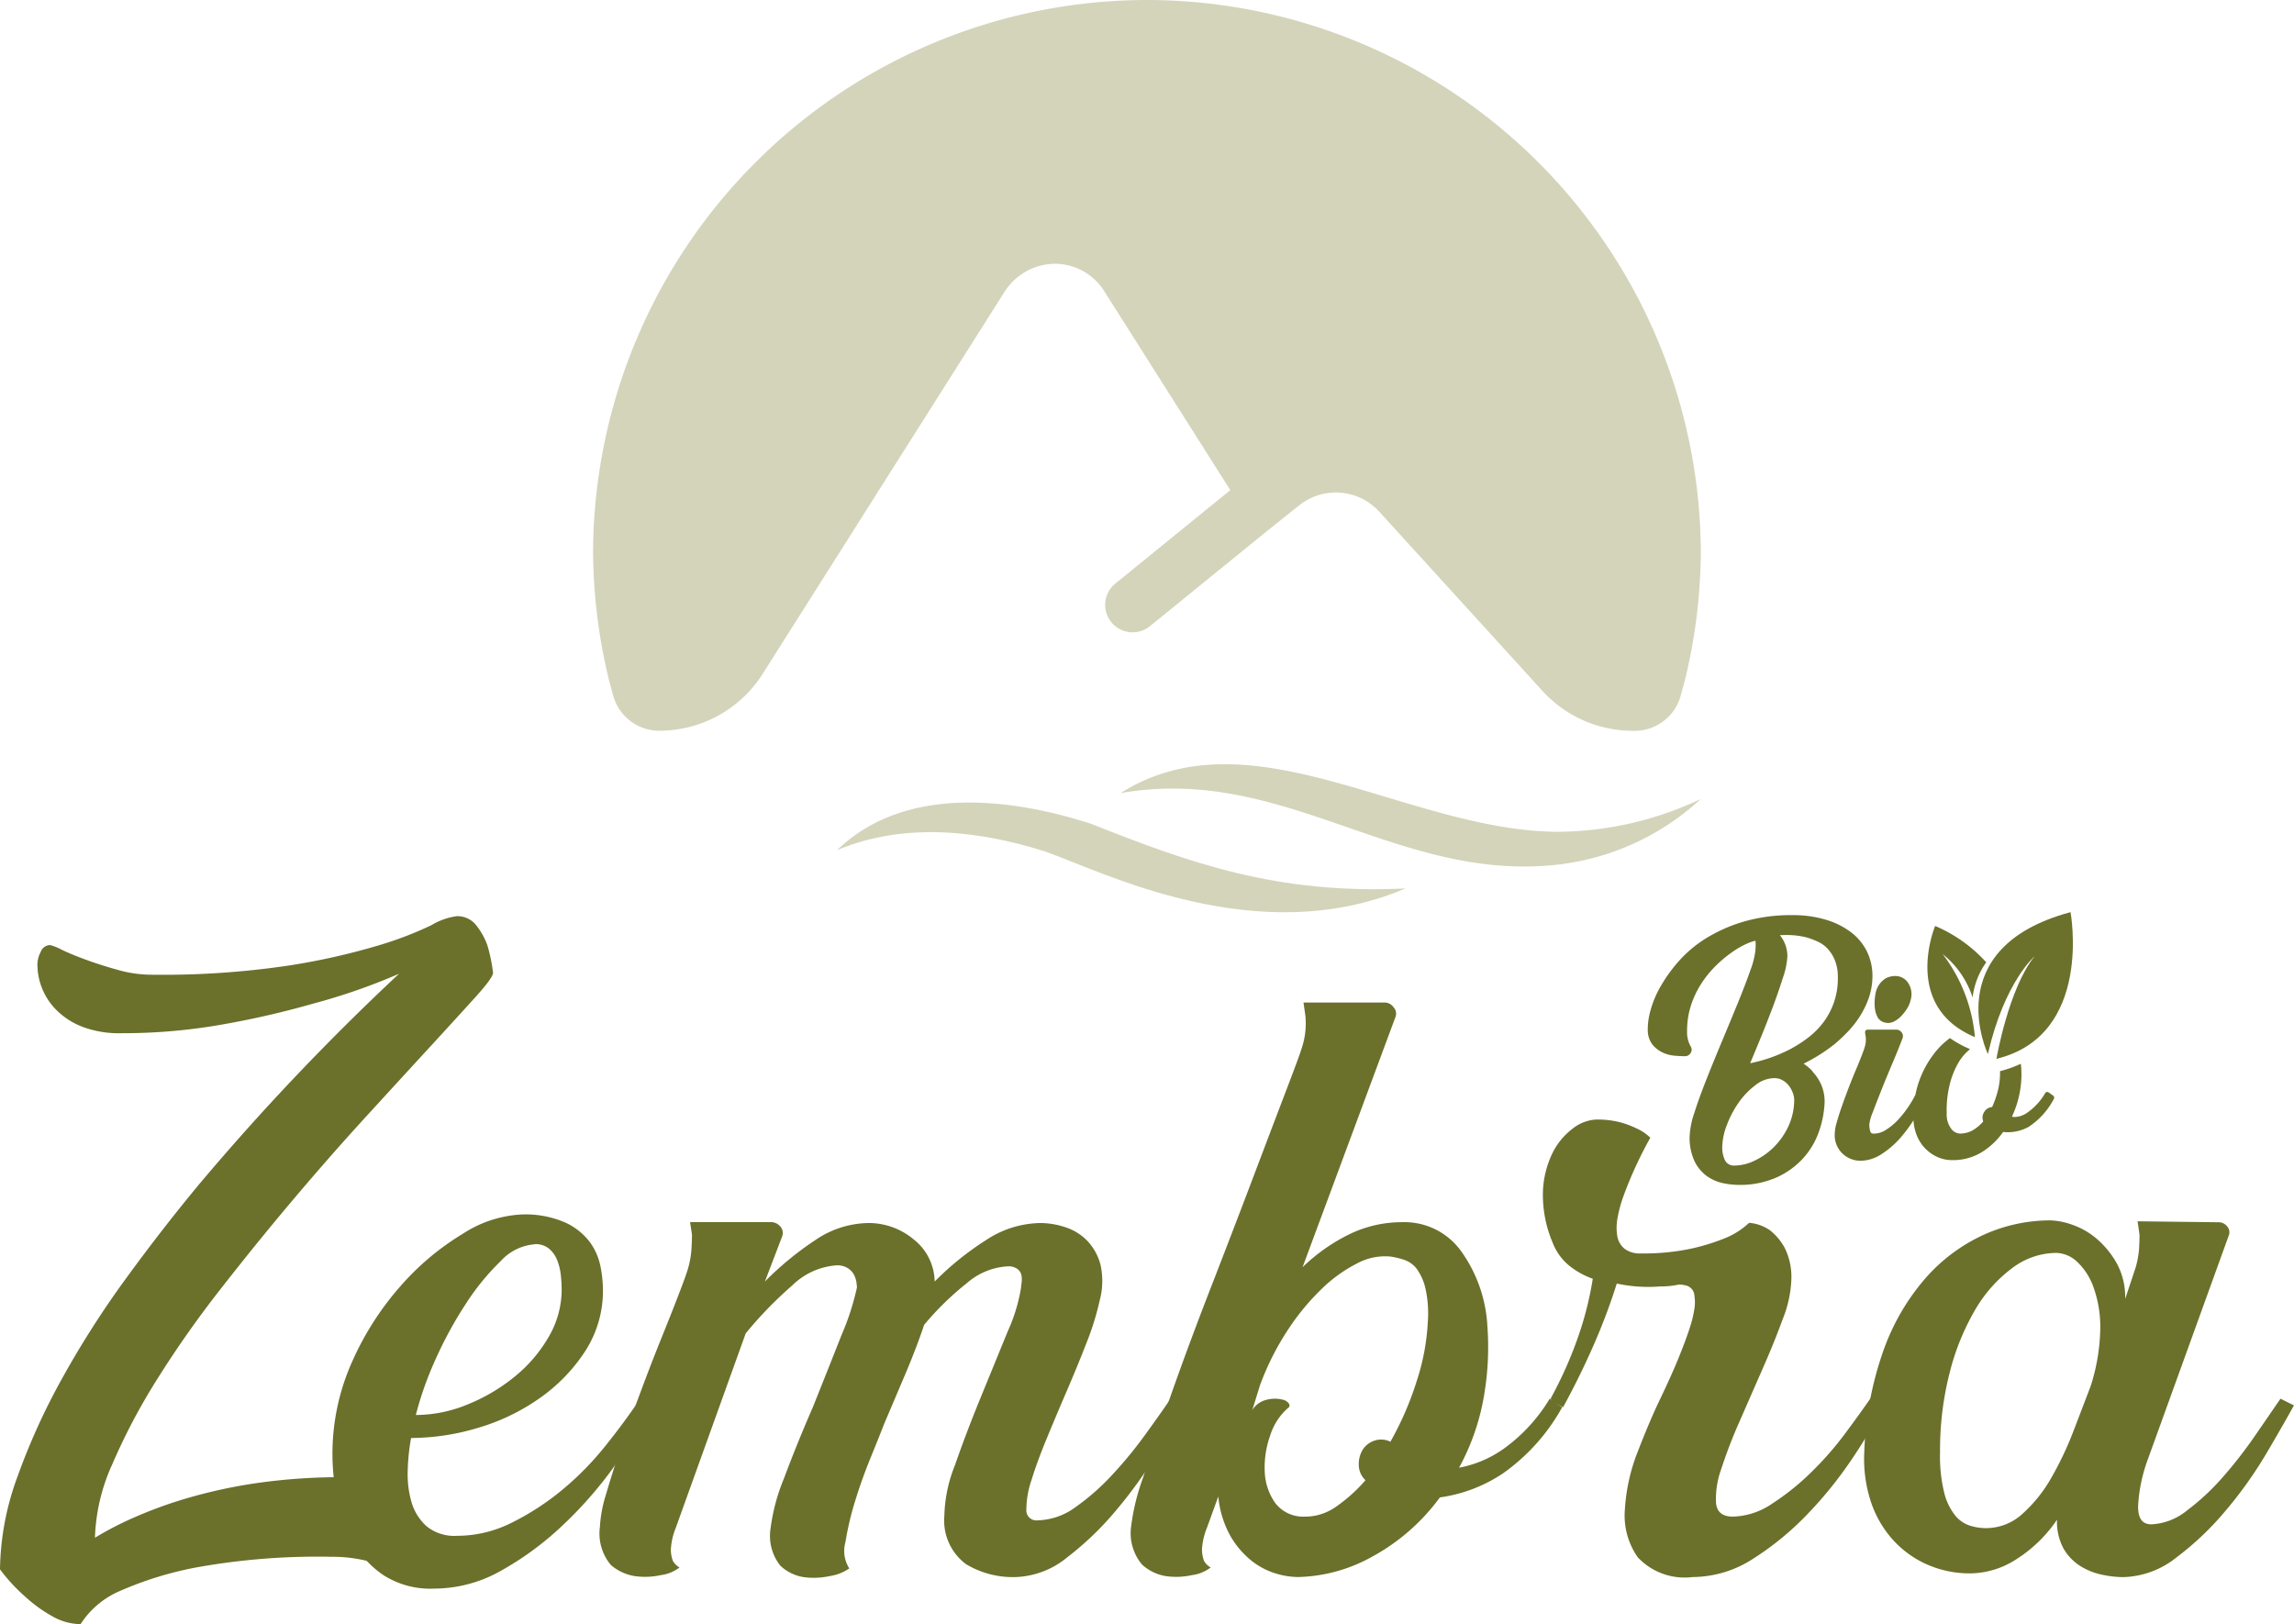 <svg xmlns="http://www.w3.org/2000/svg" xmlns:xlink="http://www.w3.org/1999/xlink" width="107.306" height="75.975" viewBox="0 0 107.306 75.975">
  <defs>
    <clipPath id="clip-path">
      <rect id="Rectangle_145" data-name="Rectangle 145" width="107.306" height="75.975" fill="none"/>
    </clipPath>
  </defs>
  <g id="Groupe_331" data-name="Groupe 331" transform="translate(0 0)">
    <g id="Groupe_227" data-name="Groupe 227" transform="translate(0 0)" clip-path="url(#clip-path)">
      <path id="Tracé_267" data-name="Tracé 267" d="M67.693,0A25.941,25.941,0,0,0,41.782,25.784a25.866,25.866,0,0,0,.675,5.739c.076.339.176.675.264,1.009a2.233,2.233,0,0,0,2.161,1.652,5.723,5.723,0,0,0,4.834-2.661L61.007,13.687a2.833,2.833,0,0,1,2.2-1.342,2.729,2.729,0,0,1,2.483,1.272l5.9,9.312-5.364,4.359a1.284,1.284,0,1,0,1.619,1.993l5.49-4.461,1.482-1.183a2.743,2.743,0,0,1,3.74.3l6.911,7.59.72.792a5.726,5.726,0,0,0,4.232,1.869H90.5a2.232,2.232,0,0,0,2.16-1.651c.088-.335.189-.671.265-1.011a25.827,25.827,0,0,0,.674-5.739A25.941,25.941,0,0,0,67.693,0" transform="translate(-14.04 0)" fill="#d4d4bb"/>
      <path id="Tracé_268" data-name="Tracé 268" d="M106.093,55.47a15.884,15.884,0,0,1-6.645,1.537c-7.1-.018-14.38-5.675-20.5-1.811,7.707-1.352,12.991,4.253,20.575,3.331a11.85,11.85,0,0,0,6.566-3.057" transform="translate(-26.53 -18.094)" fill="#d4d4bb"/>
      <path id="Tracé_269" data-name="Tracé 269" d="M85.557,60.563c-6.037.288-10.138-1.214-14.732-3.035-3.924-1.257-8.763-1.75-11.857,1.242,3.236-1.358,6.774-.874,9.738.064,2.7.951,9.926,4.674,16.85,1.73" transform="translate(-19.815 -19)" fill="#d4d4bb"/>
      <path id="Tracé_270" data-name="Tracé 270" d="M2.333,65.9a2.4,2.4,0,0,1,.561.224q.471.225,1.144.471t1.481.471a5.835,5.835,0,0,0,1.57.224,40.1,40.1,0,0,0,6.394-.426A31.6,31.6,0,0,0,17.7,65.92a16.755,16.755,0,0,0,2.468-.942,3.145,3.145,0,0,1,1.189-.426,1.109,1.109,0,0,1,.92.426,3.293,3.293,0,0,1,.516.92,7.756,7.756,0,0,1,.27,1.3q0,.225-.808,1.121t-2.109,2.311q-1.3,1.413-2.984,3.253t-3.41,3.881q-1.728,2.043-3.41,4.2A48.989,48.989,0,0,0,7.359,86.2,28.76,28.76,0,0,0,5.25,90.195a8.937,8.937,0,0,0-.808,3.433,15.377,15.377,0,0,1,1.817-.942,20.546,20.546,0,0,1,2.535-.92,23.757,23.757,0,0,1,3.253-.7,27.539,27.539,0,0,1,4.016-.27,3.266,3.266,0,0,1,1.772.494,5.08,5.08,0,0,1,1.324,1.189,5.752,5.752,0,0,1,.83,1.458,3.775,3.775,0,0,1,.291,1.3.318.318,0,0,1-.224.314.4.4,0,0,1-.179.044,1.921,1.921,0,0,1-.471-.157q-.381-.156-.965-.359T17.118,94.7a6.761,6.761,0,0,0-1.593-.18,31.986,31.986,0,0,0-6.327.494A16.407,16.407,0,0,0,5.654,96.1a4.1,4.1,0,0,0-1.884,1.57,2.711,2.711,0,0,1-1.347-.382,6.532,6.532,0,0,1-1.211-.874A8.437,8.437,0,0,1,0,95.108,12.971,12.971,0,0,1,.807,90.8a30.837,30.837,0,0,1,2.109-4.644A44.492,44.492,0,0,1,5.9,81.49q1.683-2.311,3.433-4.419a113.185,113.185,0,0,1,9.333-9.827,28.361,28.361,0,0,1-3.993,1.391A41.336,41.336,0,0,1,10.5,69.6a26.863,26.863,0,0,1-4.846.426,4.834,4.834,0,0,1-1.773-.291,3.5,3.5,0,0,1-1.211-.763A3.032,3.032,0,0,1,1.75,66.8a1.312,1.312,0,0,1,.157-.584.476.476,0,0,1,.426-.314" transform="translate(0 -21.691)" fill="#6b702b"/>
      <path id="Tracé_271" data-name="Tracé 271" d="M38.448,94.5a31.829,31.829,0,0,1-1.862,2.872,18.911,18.911,0,0,1-2.446,2.782,14.291,14.291,0,0,1-2.848,2.086,6.368,6.368,0,0,1-3.119.83,4.069,4.069,0,0,1-2.4-.65,4.708,4.708,0,0,1-1.436-1.593,6.808,6.808,0,0,1-.718-2.019,10.762,10.762,0,0,1-.2-1.975,10.546,10.546,0,0,1,.919-4.375,13.745,13.745,0,0,1,2.289-3.567,12.309,12.309,0,0,1,2.894-2.423,5.536,5.536,0,0,1,2.738-.9,4.658,4.658,0,0,1,2.063.382,3.021,3.021,0,0,1,1.145.92,2.891,2.891,0,0,1,.493,1.144,5.93,5.93,0,0,1,.112,1.054,5.2,5.2,0,0,1-.83,2.894,8.036,8.036,0,0,1-2.131,2.2,9.79,9.79,0,0,1-2.895,1.391,10.964,10.964,0,0,1-3.119.471,9.793,9.793,0,0,0-.157,1.525,4.689,4.689,0,0,0,.179,1.481,2.43,2.43,0,0,0,.7,1.121,2.064,2.064,0,0,0,1.436.449,5.687,5.687,0,0,0,2.535-.606,12.157,12.157,0,0,0,2.355-1.525A13.993,13.993,0,0,0,36.181,96.4q.919-1.144,1.637-2.221Zm-5.565-7.538a2.392,2.392,0,0,0-1.592.785,11.187,11.187,0,0,0-1.616,1.974,18.536,18.536,0,0,0-1.414,2.58,15.846,15.846,0,0,0-.942,2.647,6.365,6.365,0,0,0,2.424-.494,8.537,8.537,0,0,0,2.2-1.3,6.731,6.731,0,0,0,1.592-1.862,4.385,4.385,0,0,0,.606-2.221,6.3,6.3,0,0,0-.044-.7,2.584,2.584,0,0,0-.18-.7,1.344,1.344,0,0,0-.382-.516,1,1,0,0,0-.651-.2" transform="translate(-7.868 -28.753)" fill="#6b702b"/>
      <path id="Tracé_272" data-name="Tracé 272" d="M68.316,96.945a21.1,21.1,0,0,1-1.907,2.647,14.3,14.3,0,0,1-2.289,2.2,4,4,0,0,1-2.423.92,4.252,4.252,0,0,1-2.311-.606,2.549,2.549,0,0,1-1.009-2.265,6.732,6.732,0,0,1,.493-2.356q.539-1.548,1.211-3.186t1.257-3.074a8,8,0,0,0,.628-2.064,1.718,1.718,0,0,1,.023-.2,1.3,1.3,0,0,0,0-.337.494.494,0,0,0-.18-.314.71.71,0,0,0-.471-.134,3.172,3.172,0,0,0-1.907.785,13.547,13.547,0,0,0-2,1.952q-.36,1.077-.874,2.288t-1.01,2.378q-.225.584-.628,1.57T54.2,99.166a13.768,13.768,0,0,0-.449,1.907,1.521,1.521,0,0,0,.179,1.234,2.146,2.146,0,0,1-.92.359,3.45,3.45,0,0,1-1.234.045,2.045,2.045,0,0,1-1.077-.538,2.241,2.241,0,0,1-.449-1.75,9.093,9.093,0,0,1,.628-2.333q.583-1.57,1.346-3.321.718-1.794,1.347-3.388a12.023,12.023,0,0,0,.718-2.221c0-.029-.008-.1-.023-.224a1.12,1.12,0,0,0-.112-.359.83.83,0,0,0-.291-.314.914.914,0,0,0-.516-.135,3.289,3.289,0,0,0-2.086.942,18.317,18.317,0,0,0-2.177,2.244l-3.275,9.108a3.136,3.136,0,0,0-.224.965,1.508,1.508,0,0,0,.09.561.786.786,0,0,0,.314.314,1.8,1.8,0,0,1-.875.359,3.449,3.449,0,0,1-1.234.044,2.25,2.25,0,0,1-1.1-.516,2.278,2.278,0,0,1-.516-1.772,6.107,6.107,0,0,1,.291-1.548q.293-1.009.718-2.265t.92-2.58q.493-1.323.965-2.491t.807-2.041q.337-.875.426-1.189a4.389,4.389,0,0,0,.157-.9c.015-.269.023-.493.023-.673-.031-.208-.06-.4-.09-.583h3.769a.576.576,0,0,1,.449.2.452.452,0,0,1,.09.471l-.807,2.109a14.7,14.7,0,0,1,2.378-1.952,4.493,4.493,0,0,1,2.468-.785,3.27,3.27,0,0,1,2.109.762,2.557,2.557,0,0,1,.987,1.975,13.742,13.742,0,0,1,2.423-1.952,4.708,4.708,0,0,1,2.512-.785,3.743,3.743,0,0,1,1.189.2,2.486,2.486,0,0,1,1.032.65,2.56,2.56,0,0,1,.606,1.122,3.519,3.519,0,0,1-.045,1.66,12.811,12.811,0,0,1-.606,1.952q-.427,1.1-.92,2.244T63.178,96.2q-.448,1.077-.718,1.952a4.381,4.381,0,0,0-.247,1.391.469.469,0,0,0,.517.516,3.116,3.116,0,0,0,1.795-.628,10.826,10.826,0,0,0,1.727-1.526,19.66,19.66,0,0,0,1.526-1.862q.7-.964,1.189-1.683l.628.314q-.449.9-1.279,2.266" transform="translate(-14.203 -28.935)" fill="#6b702b"/>
      <path id="Tracé_273" data-name="Tracé 273" d="M96.341,85.709a13.4,13.4,0,0,1-.22,3.68,10.743,10.743,0,0,1-1.1,3.006,5.261,5.261,0,0,0,2.224-.987,7.838,7.838,0,0,0,2.018-2.244l.583.4a9.26,9.26,0,0,1-2.776,3.1,7.046,7.046,0,0,1-2.946,1.121,9.609,9.609,0,0,1-3.186,2.782,7.43,7.43,0,0,1-3.455.942,3.657,3.657,0,0,1-1.076-.179,3.408,3.408,0,0,1-1.122-.606,4.12,4.12,0,0,1-.965-1.144,4.681,4.681,0,0,1-.56-1.84l-.538,1.481a3.133,3.133,0,0,0-.224.965,1.5,1.5,0,0,0,.09.56.779.779,0,0,0,.314.315,1.792,1.792,0,0,1-.875.359,3.45,3.45,0,0,1-1.234.045,2.171,2.171,0,0,1-1.1-.538,2.285,2.285,0,0,1-.516-1.75,10.314,10.314,0,0,1,.561-2.311q.562-1.772,1.413-4.173t1.885-5.048Q84.562,81,85.437,78.688t1.5-3.949q.627-1.637.718-1.952a3.636,3.636,0,0,0,.179-1.525c-.03-.209-.06-.419-.09-.629h3.814a.515.515,0,0,1,.4.224.429.429,0,0,1,.09.449L87.7,83.017a8.544,8.544,0,0,1,2.2-1.548,5.631,5.631,0,0,1,2.467-.56A3.264,3.264,0,0,1,95.142,82.3a6.607,6.607,0,0,1,1.2,3.41m-8.48,8.974a2.5,2.5,0,0,0,1.414-.471,7.323,7.323,0,0,0,1.368-1.234.986.986,0,0,1-.314-.718,1.3,1.3,0,0,1,.179-.7,1.037,1.037,0,0,1,.538-.426.978.978,0,0,1,.763.045,14.673,14.673,0,0,0,1.234-2.849,10.554,10.554,0,0,0,.516-2.759A5.326,5.326,0,0,0,93.447,84a2.536,2.536,0,0,0-.4-.9,1.237,1.237,0,0,0-.583-.426,3.783,3.783,0,0,0-.651-.157,2.749,2.749,0,0,0-1.548.314,6.743,6.743,0,0,0-1.66,1.189,11.169,11.169,0,0,0-1.593,1.93,12.611,12.611,0,0,0-1.3,2.58L85.349,89.7a1.049,1.049,0,0,1,.628-.471,1.489,1.489,0,0,1,.763-.023.471.471,0,0,1,.314.18.144.144,0,0,1-.045.224,2.839,2.839,0,0,0-.83,1.3,4.415,4.415,0,0,0-.247,1.683,2.7,2.7,0,0,0,.494,1.458,1.641,1.641,0,0,0,1.436.628" transform="translate(-26.771 -23.734)" fill="#6b702b"/>
      <path id="Tracé_274" data-name="Tracé 274" d="M109.144,92.07l-.09-.135a18.879,18.879,0,0,0,1.234-2.737,15.635,15.635,0,0,0,.74-2.872,3.724,3.724,0,0,1-1.121-.628,2.6,2.6,0,0,1-.763-1.077,5.708,5.708,0,0,1-.449-2.311,4.481,4.481,0,0,1,.426-1.817,3.216,3.216,0,0,1,.965-1.189,1.922,1.922,0,0,1,1.122-.426,4.3,4.3,0,0,1,1.032.112,3.973,3.973,0,0,1,.807.291,2.212,2.212,0,0,1,.673.448,18.733,18.733,0,0,0-1.256,2.731,5.972,5.972,0,0,0-.27.985,2.462,2.462,0,0,0-.022.873.973.973,0,0,0,.336.6,1.161,1.161,0,0,0,.763.224,10.59,10.59,0,0,0,2.356-.224,9.666,9.666,0,0,0,1.593-.492,3.63,3.63,0,0,0,1.121-.716,1.988,1.988,0,0,1,.987.358,2.7,2.7,0,0,1,.673.806,3.049,3.049,0,0,1,.314,1.522,5.493,5.493,0,0,1-.4,1.813q-.4,1.1-.943,2.328L117.894,93a22.962,22.962,0,0,0-.853,2.216,4.077,4.077,0,0,0-.247,1.611c.045.418.306.627.785.627a3.4,3.4,0,0,0,1.839-.606,11.572,11.572,0,0,0,1.817-1.458,15.192,15.192,0,0,0,1.593-1.817q.717-.964,1.212-1.683l.628.314a24.446,24.446,0,0,1-1.458,2.468,18.928,18.928,0,0,1-2.109,2.634,13.647,13.647,0,0,1-2.557,2.109,5.253,5.253,0,0,1-2.85.866,3,3,0,0,1-2.558-.92,3.391,3.391,0,0,1-.606-2.243,8.76,8.76,0,0,1,.606-2.715q.539-1.39.987-2.333.583-1.211.92-2.042t.517-1.391a5.448,5.448,0,0,0,.224-.92,1.924,1.924,0,0,0,0-.583.517.517,0,0,0-.4-.494,1.352,1.352,0,0,0-.314-.044,4.146,4.146,0,0,1-.9.09,6.951,6.951,0,0,1-2.019-.135,28.188,28.188,0,0,1-1.1,2.917q-.651,1.48-1.414,2.871Z" transform="translate(-36.523 -26.505)" fill="#6b702b"/>
      <path id="Tracé_275" data-name="Tracé 275" d="M144.749,100.2a2.851,2.851,0,0,0,1.683-.651,10.926,10.926,0,0,0,1.683-1.57,20.917,20.917,0,0,0,1.5-1.93l1.189-1.728.628.314q-.494.9-1.3,2.266a19.457,19.457,0,0,1-1.885,2.647,13.826,13.826,0,0,1-2.311,2.2,4.144,4.144,0,0,1-2.49.92,4.85,4.85,0,0,1-.987-.112,3.083,3.083,0,0,1-1.01-.4,2.376,2.376,0,0,1-.785-.807,2.607,2.607,0,0,1-.314-1.368,6.452,6.452,0,0,1-1.885,1.839,4.033,4.033,0,0,1-2.153.673,4.938,4.938,0,0,1-2.064-.426,4.718,4.718,0,0,1-1.615-1.189,5.036,5.036,0,0,1-1.009-1.795,6.419,6.419,0,0,1-.291-2.244,15.894,15.894,0,0,1,.9-4.779,10.491,10.491,0,0,1,1.975-3.388,8.1,8.1,0,0,1,2.714-2.019,7.549,7.549,0,0,1,3.119-.673,3.315,3.315,0,0,1,1.009.2,3.529,3.529,0,0,1,1.144.65,4.264,4.264,0,0,1,.943,1.145,3.3,3.3,0,0,1,.4,1.683l.493-1.481a4.423,4.423,0,0,0,.157-.853q.022-.359.022-.673l-.09-.628,3.769.045a.512.512,0,0,1,.426.2.409.409,0,0,1,.067.426L144.57,97.236a7.368,7.368,0,0,0-.426,2.086q-.023.874.606.875m-7.717.179a2.514,2.514,0,0,0,1.705-.673,6.665,6.665,0,0,0,1.346-1.683,15.441,15.441,0,0,0,1.032-2.176q.447-1.166.807-2.109a9.251,9.251,0,0,0,.449-2.647,5.486,5.486,0,0,0-.314-1.975,3,3,0,0,0-.785-1.212,1.479,1.479,0,0,0-.965-.4,3.457,3.457,0,0,0-2.064.718,6.491,6.491,0,0,0-1.728,1.951,11.259,11.259,0,0,0-1.189,2.939,14.6,14.6,0,0,0-.449,3.724,7.139,7.139,0,0,0,.2,1.907,2.779,2.779,0,0,0,.516,1.055,1.477,1.477,0,0,0,.7.471,2.6,2.6,0,0,0,.74.112" transform="translate(-44.129 -28.889)" fill="#6b702b"/>
      <path id="Tracé_276" data-name="Tracé 276" d="M132.922,71.876a.4.4,0,0,0,.12-.02.4.4,0,0,1-.12.02.562.562,0,0,1-.223-.048.562.562,0,0,0,.223.048" transform="translate(-44.59 -24.136)" fill="#6b702b"/>
      <path id="Tracé_277" data-name="Tracé 277" d="M123.793,71.778a2.291,2.291,0,0,0-.419-.355,7.987,7.987,0,0,0,1.462-.925,7.7,7.7,0,0,0,.612-.577,4.726,4.726,0,0,0,.551-.7,4.264,4.264,0,0,0,.412-.837,3.174,3.174,0,0,0,.183-.985,2.621,2.621,0,0,0-.234-1.177,2.538,2.538,0,0,0-.753-.936,3.673,3.673,0,0,0-1.2-.6,5.307,5.307,0,0,0-1.544-.212,7.96,7.96,0,0,0-2.278.3,7.263,7.263,0,0,0-1.754.771,5.747,5.747,0,0,0-1.287,1.074,7.11,7.11,0,0,0-.861,1.193,4.794,4.794,0,0,0-.474,1.136,3.189,3.189,0,0,0-.123.912,1.1,1.1,0,0,0,.217.667,1.35,1.35,0,0,0,.462.366,1.608,1.608,0,0,0,.559.155c.183.016.353.025.5.025a.3.3,0,0,0,.268-.153.279.279,0,0,0,.007-.293,1.336,1.336,0,0,1-.175-.722,3.84,3.84,0,0,1,.2-1.262,4.438,4.438,0,0,1,.521-1.05,5.046,5.046,0,0,1,.71-.834,5.717,5.717,0,0,1,.758-.61,4.006,4.006,0,0,1,.666-.365,1.778,1.778,0,0,1,.343-.11.354.354,0,0,1,.008.053,3.645,3.645,0,0,1-.008.39,3.938,3.938,0,0,1-.241.948c-.153.436-.345.939-.572,1.494s-.478,1.159-.733,1.77-.505,1.219-.735,1.8-.42,1.1-.569,1.571a3.943,3.943,0,0,0-.228,1.12,2.578,2.578,0,0,0,.227,1.161,1.866,1.866,0,0,0,.578.7,2,2,0,0,0,.751.33,3.593,3.593,0,0,0,.724.082,4.227,4.227,0,0,0,1.8-.354,3.8,3.8,0,0,0,1.238-.9,3.646,3.646,0,0,0,.723-1.219,4.669,4.669,0,0,0,.269-1.309,2,2,0,0,0-.16-.917,2.187,2.187,0,0,0-.408-.606m-1.166,2.653a3.372,3.372,0,0,1-.687.934,3.248,3.248,0,0,1-.885.6,2.153,2.153,0,0,1-.878.213.471.471,0,0,1-.463-.226,1.379,1.379,0,0,1-.138-.647,2.953,2.953,0,0,1,.208-1,4.683,4.683,0,0,1,.552-1.059,3.6,3.6,0,0,1,.78-.819A1.446,1.446,0,0,1,122,72.1a.779.779,0,0,1,.376.09,1,1,0,0,1,.3.25,1.207,1.207,0,0,1,.2.365.97.97,0,0,1,.058.4,2.993,2.993,0,0,1-.307,1.224m.2-3.726a7.145,7.145,0,0,1-1.952.7q.182-.439.433-1.044c.207-.5.408-1.013.6-1.519s.357-.99.495-1.426a3.69,3.69,0,0,0,.212-.992,1.55,1.55,0,0,0-.1-.578,1.687,1.687,0,0,0-.2-.369c-.017-.022-.035-.043-.052-.062.1-.006.2-.009.3-.009a3.793,3.793,0,0,1,.939.11,3.486,3.486,0,0,1,.554.208,1.461,1.461,0,0,1,.465.347,1.806,1.806,0,0,1,.329.547,2.126,2.126,0,0,1,.127.779,3.464,3.464,0,0,1-.184,1.165,3.515,3.515,0,0,1-.485.919,3.717,3.717,0,0,1-.688.7,5.7,5.7,0,0,1-.8.524" transform="translate(-39.008 -21.663)" fill="#6b702b"/>
      <path id="Tracé_278" data-name="Tracé 278" d="M132.2,70.682a.5.5,0,0,0,.239.225.68.68,0,0,0,.269.057.653.653,0,0,0,.311-.094,1.247,1.247,0,0,0,.3-.237,2.462,2.462,0,0,0,.251-.318,1.283,1.283,0,0,0,.176-.4.963.963,0,0,0-.095-.8.709.709,0,0,0-.624-.348.95.95,0,0,0-.4.09l-.009,0a1.092,1.092,0,0,0-.313.276,1.119,1.119,0,0,0-.208.542,2.235,2.235,0,0,0-.016.608,1.113,1.113,0,0,0,.118.391" transform="translate(-44.379 -23.108)" fill="#6b702b"/>
      <path id="Tracé_279" data-name="Tracé 279" d="M139.264,75.481a.115.115,0,0,0-.066-.021l-.023,0a.113.113,0,0,0-.074.052,2.851,2.851,0,0,1-.88.944,1.055,1.055,0,0,1-.541.175.666.666,0,0,1-.136-.013,4.7,4.7,0,0,0,.446-2,4.015,4.015,0,0,0-.03-.478,5.425,5.425,0,0,1-.971.346c0,.033,0,.062,0,.095a3.372,3.372,0,0,1-.108.838,4.464,4.464,0,0,1-.264.747.462.462,0,0,0-.368.229.477.477,0,0,0-.046.441,1.879,1.879,0,0,1-.481.41,1.21,1.21,0,0,1-.612.159.546.546,0,0,1-.4-.216,1.123,1.123,0,0,1-.217-.736,5.012,5.012,0,0,1,.131-1.3,3.878,3.878,0,0,1,.41-1.05,2.286,2.286,0,0,1,.554-.647l-.014-.006a4.908,4.908,0,0,1-.929-.511,3.777,3.777,0,0,0-.514.455,4.588,4.588,0,0,0-1.1,2.193,4.98,4.98,0,0,1-.336.573,4.9,4.9,0,0,1-.49.616,2.828,2.828,0,0,1-.559.459,1.059,1.059,0,0,1-.554.174c-.122,0-.152-.045-.169-.094a1.1,1.1,0,0,1-.05-.332,2.145,2.145,0,0,1,.169-.59c.116-.313.256-.671.414-1.066s.332-.816.509-1.234.338-.815.465-1.153a.271.271,0,0,0-.05-.272.3.3,0,0,0-.234-.124h-1.355a.117.117,0,0,0-.116.132c.01.075.021.149.033.224a1.205,1.205,0,0,1-.06.493c-.021.072-.068.2-.141.39s-.165.412-.269.659-.216.524-.329.817-.217.58-.312.848-.176.524-.24.749a2.1,2.1,0,0,0-.1.558,1.19,1.19,0,0,0,.374.94,1.224,1.224,0,0,0,.826.324,1.817,1.817,0,0,0,.971-.3,4.09,4.09,0,0,0,.854-.722,6.464,6.464,0,0,0,.656-.869,2.48,2.48,0,0,0,.088.505,1.943,1.943,0,0,0,.364.7,1.878,1.878,0,0,0,.595.475,1.682,1.682,0,0,0,.779.181,2.579,2.579,0,0,0,1.376-.376,3.411,3.411,0,0,0,.992-.941c.072.007.143.011.212.011a2.046,2.046,0,0,0,.976-.246,3.489,3.489,0,0,0,1.184-1.31.116.116,0,0,0-.033-.156Z" transform="translate(-43.433 -24.376)" fill="#6b702b"/>
      <path id="Tracé_280" data-name="Tracé 280" d="M138.535,66.939a6.807,6.807,0,0,0-2.389-1.7s-1.581,3.755,1.86,5.2a7.449,7.449,0,0,0-1.508-3.884,4.273,4.273,0,0,1,1.4,2.028,3.537,3.537,0,0,1,.636-1.641" transform="translate(-45.626 -21.921)" fill="#6b702b"/>
      <path id="Tracé_281" data-name="Tracé 281" d="M143.687,64.273s1.07,5.762-3.467,6.858c0,0,.574-3.313,1.789-4.8,0,0-1.415,1.2-2.188,4.576,0,0-2.372-4.967,3.867-6.638" transform="translate(-46.834 -21.597)" fill="#6b702b"/>
    </g>
  </g>
</svg>
